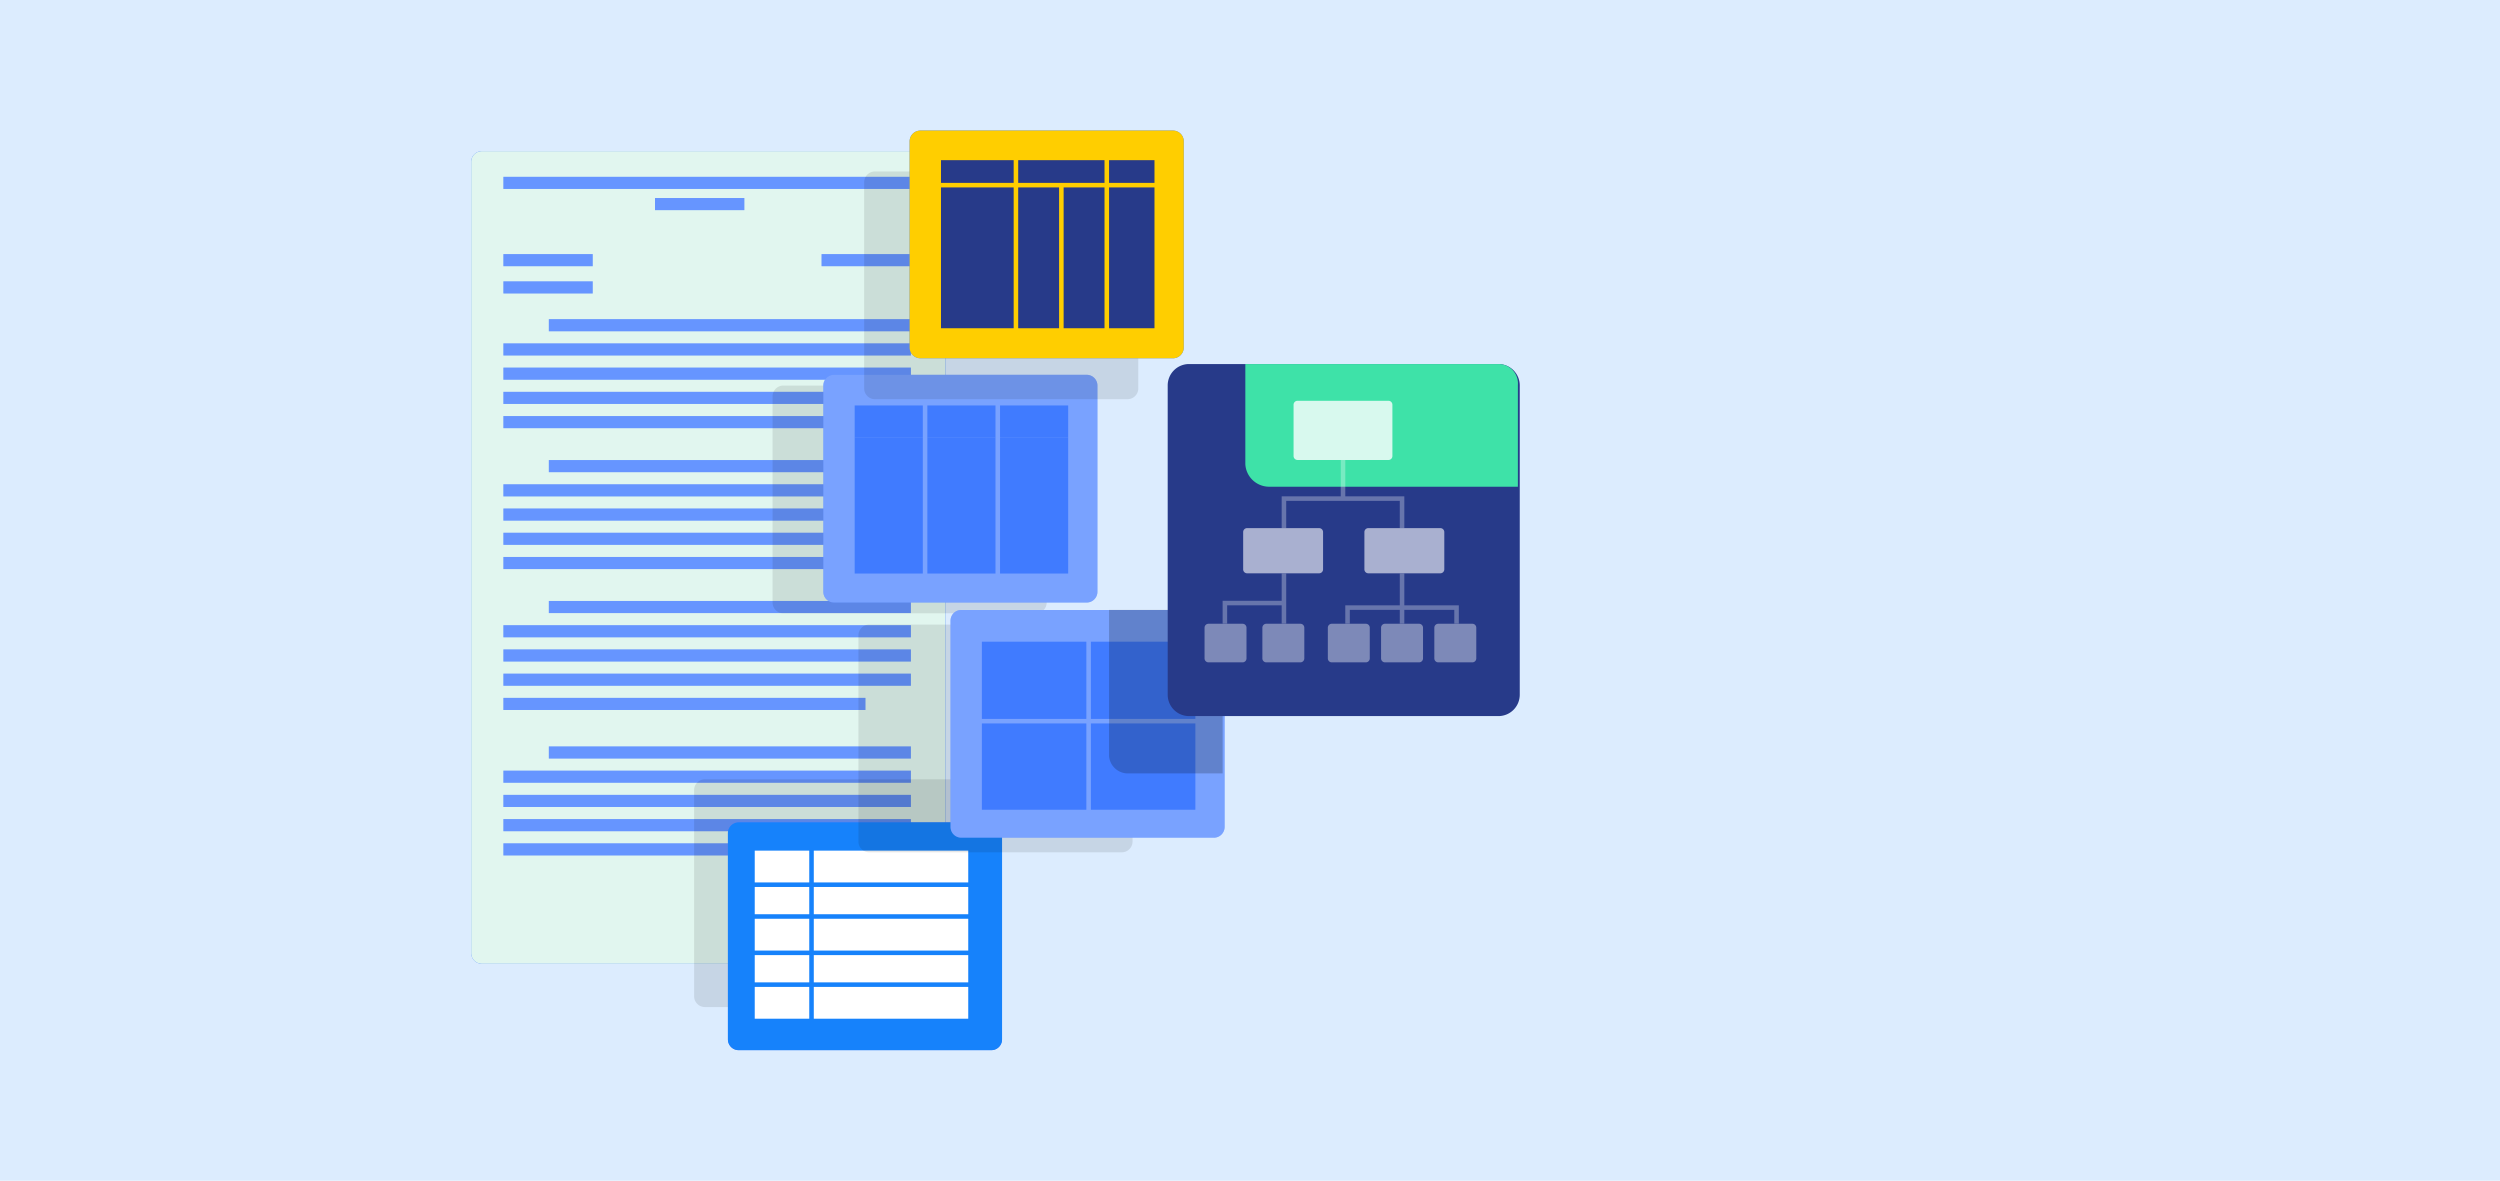 <svg xmlns="http://www.w3.org/2000/svg" xmlns:xlink="http://www.w3.org/1999/xlink" width="451" height="213" viewBox="0 0 451 213">
  <defs>
    <clipPath id="clip-path">
      <rect id="Rectángulo_383302" data-name="Rectángulo 383302" width="189.164" height="165.894" fill="none"/>
    </clipPath>
    <clipPath id="clip-path-3">
      <rect id="Rectángulo_383196" data-name="Rectángulo 383196" width="85.573" height="146.6" fill="#e1f6ef"/>
    </clipPath>
    <clipPath id="clip-path-4">
      <rect id="Rectángulo_383249" data-name="Rectángulo 383249" width="73.516" height="135.023" fill="none"/>
    </clipPath>
    <clipPath id="clip-path-6">
      <rect id="Rectángulo_383251" data-name="Rectángulo 383251" width="49.451" height="41.082" fill="none"/>
    </clipPath>
    <clipPath id="clip-path-7">
      <rect id="Rectángulo_383252" data-name="Rectángulo 383252" width="49.451" height="41.082" fill="#1682fb"/>
    </clipPath>
    <clipPath id="clip-path-14">
      <rect id="Rectángulo_383279" data-name="Rectángulo 383279" width="20.487" height="29.501" fill="none"/>
    </clipPath>
    <clipPath id="clip-path-16">
      <rect id="Rectángulo_383281" data-name="Rectángulo 383281" width="49.451" height="41.083" fill="none"/>
    </clipPath>
    <clipPath id="clip-path-17">
      <rect id="Rectángulo_383282" data-name="Rectángulo 383282" width="49.451" height="41.082" fill="#ffce00"/>
    </clipPath>
    <clipPath id="clip-path-19">
      <rect id="Rectángulo_383300" data-name="Rectángulo 383300" width="49.168" height="22.126" fill="#3ee2a8"/>
    </clipPath>
    <clipPath id="clip-path-20">
      <rect id="Rectángulo_383291" data-name="Rectángulo 383291" width="17.824" height="10.682" fill="none"/>
    </clipPath>
    <clipPath id="clip-path-21">
      <rect id="Rectángulo_383292" data-name="Rectángulo 383292" width="14.415" height="8.154" fill="none"/>
    </clipPath>
    <clipPath id="clip-path-23">
      <rect id="Rectángulo_383294" data-name="Rectángulo 383294" width="7.566" height="6.965" fill="none"/>
    </clipPath>
    <clipPath id="clip-path-27">
      <rect id="Rectángulo_383298" data-name="Rectángulo 383298" width="7.567" height="6.965" fill="none"/>
    </clipPath>
    <clipPath id="clip-path-28">
      <rect id="Rectángulo_383299" data-name="Rectángulo 383299" width="42.613" height="29.501" fill="none"/>
    </clipPath>
  </defs>
  <g id="_18" data-name="18" transform="translate(-810 -10015.347)">
    <rect id="Rectángulo_383195" data-name="Rectángulo 383195" width="451" height="213" transform="translate(810 10015.347)" fill="#dcecfe"/>
    <g id="Grupo_1074955" data-name="Grupo 1074955" transform="translate(895 10038.9)">
      <g id="Grupo_1074954" data-name="Grupo 1074954" clip-path="url(#clip-path)">
        <g id="Grupo_1074886" data-name="Grupo 1074886">
          <g id="Grupo_1074885" data-name="Grupo 1074885" clip-path="url(#clip-path)">
            <path id="Trazado_824982" data-name="Trazado 824982" d="M83.629,151.132H1.944A1.944,1.944,0,0,1,0,149.188V6.476A1.944,1.944,0,0,1,1.944,4.532H83.629a1.944,1.944,0,0,1,1.944,1.944V149.188a1.944,1.944,0,0,1-1.944,1.944" transform="translate(0 -0.818)" fill="#407bff"/>
            <g id="Grupo_1074881" data-name="Grupo 1074881" transform="translate(0 3.713)" style="isolation: isolate">
              <g id="Grupo_1074880" data-name="Grupo 1074880">
                <g id="Grupo_1074879" data-name="Grupo 1074879" clip-path="url(#clip-path-3)">
                  <path id="Trazado_824983" data-name="Trazado 824983" d="M83.629,151.132H1.944A1.944,1.944,0,0,1,0,149.188V6.476A1.944,1.944,0,0,1,1.944,4.532H83.629a1.944,1.944,0,0,1,1.944,1.944V149.188a1.944,1.944,0,0,1-1.944,1.944" transform="translate(0 -4.531)" fill="#e1f6ef"/>
                </g>
              </g>
            </g>
            <rect id="Rectángulo_383197" data-name="Rectángulo 383197" width="16.117" height="2.186" transform="translate(5.811 22.285)" fill="#407bff"/>
            <rect id="Rectángulo_383198" data-name="Rectángulo 383198" width="16.117" height="2.186" transform="translate(5.811 27.202)" fill="#407bff"/>
            <rect id="Rectángulo_383199" data-name="Rectángulo 383199" width="16.117" height="2.186" transform="translate(63.21 22.285)" fill="#407bff"/>
            <rect id="Rectángulo_383200" data-name="Rectángulo 383200" width="16.117" height="2.186" transform="translate(33.162 12.17)" fill="#407bff"/>
            <rect id="Rectángulo_383201" data-name="Rectángulo 383201" width="73.516" height="2.186" transform="translate(5.811 8.346)" fill="#407bff"/>
            <rect id="Rectángulo_383202" data-name="Rectángulo 383202" width="65.315" height="2.186" transform="translate(14.011 34.022)" fill="#407bff"/>
            <rect id="Rectángulo_383203" data-name="Rectángulo 383203" width="73.516" height="2.186" transform="translate(5.811 38.393)" fill="#407bff"/>
            <rect id="Rectángulo_383204" data-name="Rectángulo 383204" width="73.516" height="2.186" transform="translate(5.811 42.763)" fill="#407bff"/>
            <rect id="Rectángulo_383205" data-name="Rectángulo 383205" width="73.516" height="2.186" transform="translate(5.811 47.134)" fill="#407bff"/>
            <rect id="Rectángulo_383206" data-name="Rectángulo 383206" width="65.315" height="2.186" transform="translate(5.812 51.505)" fill="#407bff"/>
            <rect id="Rectángulo_383207" data-name="Rectángulo 383207" width="65.315" height="2.186" transform="translate(14.011 59.442)" fill="#407bff"/>
            <rect id="Rectángulo_383208" data-name="Rectángulo 383208" width="73.516" height="2.186" transform="translate(5.811 63.812)" fill="#407bff"/>
            <rect id="Rectángulo_383209" data-name="Rectángulo 383209" width="73.516" height="2.186" transform="translate(5.811 68.184)" fill="#407bff"/>
            <rect id="Rectángulo_383210" data-name="Rectángulo 383210" width="73.516" height="2.186" transform="translate(5.811 72.554)" fill="#407bff"/>
            <rect id="Rectángulo_383211" data-name="Rectángulo 383211" width="65.315" height="2.186" transform="translate(5.812 76.924)" fill="#407bff"/>
            <rect id="Rectángulo_383212" data-name="Rectángulo 383212" width="65.315" height="2.186" transform="translate(14.011 84.862)" fill="#407bff"/>
            <rect id="Rectángulo_383213" data-name="Rectángulo 383213" width="73.516" height="2.186" transform="translate(5.811 89.233)" fill="#407bff"/>
            <rect id="Rectángulo_383214" data-name="Rectángulo 383214" width="73.516" height="2.186" transform="translate(5.811 93.603)" fill="#407bff"/>
            <rect id="Rectángulo_383215" data-name="Rectángulo 383215" width="73.516" height="2.186" transform="translate(5.811 97.974)" fill="#407bff"/>
            <rect id="Rectángulo_383216" data-name="Rectángulo 383216" width="65.315" height="2.186" transform="translate(5.812 102.344)" fill="#407bff"/>
            <rect id="Rectángulo_383217" data-name="Rectángulo 383217" width="65.315" height="2.186" transform="translate(14.011 111.102)" fill="#407bff"/>
            <rect id="Rectángulo_383218" data-name="Rectángulo 383218" width="73.516" height="2.186" transform="translate(5.811 115.472)" fill="#407bff"/>
            <rect id="Rectángulo_383219" data-name="Rectángulo 383219" width="73.516" height="2.186" transform="translate(5.811 119.842)" fill="#407bff"/>
            <rect id="Rectángulo_383220" data-name="Rectángulo 383220" width="73.516" height="2.186" transform="translate(5.811 124.213)" fill="#407bff"/>
            <rect id="Rectángulo_383221" data-name="Rectángulo 383221" width="65.315" height="2.186" transform="translate(5.812 128.584)" fill="#407bff"/>
            <rect id="Rectángulo_383222" data-name="Rectángulo 383222" width="16.117" height="2.186" transform="translate(63.21 141.183)" fill="#407bff"/>
            <g id="Grupo_1074884" data-name="Grupo 1074884" transform="translate(5.811 8.346)" opacity="0.2" style="isolation: isolate">
              <g id="Grupo_1074883" data-name="Grupo 1074883">
                <g id="Grupo_1074882" data-name="Grupo 1074882" clip-path="url(#clip-path-4)">
                  <rect id="Rectángulo_383223" data-name="Rectángulo 383223" width="16.117" height="2.186" transform="translate(0 13.939)" fill="#fff"/>
                  <rect id="Rectángulo_383224" data-name="Rectángulo 383224" width="16.117" height="2.186" transform="translate(0 18.856)" fill="#fff"/>
                  <rect id="Rectángulo_383225" data-name="Rectángulo 383225" width="16.117" height="2.186" transform="translate(57.399 13.939)" fill="#fff"/>
                  <rect id="Rectángulo_383226" data-name="Rectángulo 383226" width="16.117" height="2.186" transform="translate(27.352 3.824)" fill="#fff"/>
                  <rect id="Rectángulo_383227" data-name="Rectángulo 383227" width="73.516" height="2.186" transform="translate(0)" fill="#fff"/>
                  <rect id="Rectángulo_383228" data-name="Rectángulo 383228" width="65.315" height="2.186" transform="translate(8.2 25.677)" fill="#fff"/>
                  <rect id="Rectángulo_383229" data-name="Rectángulo 383229" width="73.516" height="2.186" transform="translate(0 30.048)" fill="#fff"/>
                  <rect id="Rectángulo_383230" data-name="Rectángulo 383230" width="73.516" height="2.186" transform="translate(0 34.418)" fill="#fff"/>
                  <rect id="Rectángulo_383231" data-name="Rectángulo 383231" width="73.516" height="2.186" transform="translate(0 38.788)" fill="#fff"/>
                  <rect id="Rectángulo_383232" data-name="Rectángulo 383232" width="65.315" height="2.186" transform="translate(0.001 43.159)" fill="#fff"/>
                  <rect id="Rectángulo_383233" data-name="Rectángulo 383233" width="65.315" height="2.186" transform="translate(8.2 51.097)" fill="#fff"/>
                  <rect id="Rectángulo_383234" data-name="Rectángulo 383234" width="73.516" height="2.186" transform="translate(0 55.467)" fill="#fff"/>
                  <rect id="Rectángulo_383235" data-name="Rectángulo 383235" width="73.516" height="2.186" transform="translate(0 59.838)" fill="#fff"/>
                  <rect id="Rectángulo_383236" data-name="Rectángulo 383236" width="73.516" height="2.186" transform="translate(0 64.208)" fill="#fff"/>
                  <rect id="Rectángulo_383237" data-name="Rectángulo 383237" width="65.315" height="2.186" transform="translate(0.001 68.579)" fill="#fff"/>
                  <rect id="Rectángulo_383238" data-name="Rectángulo 383238" width="65.315" height="2.186" transform="translate(8.2 76.517)" fill="#fff"/>
                  <rect id="Rectángulo_383239" data-name="Rectángulo 383239" width="73.516" height="2.186" transform="translate(0 80.887)" fill="#fff"/>
                  <rect id="Rectángulo_383240" data-name="Rectángulo 383240" width="73.516" height="2.186" transform="translate(0 85.257)" fill="#fff"/>
                  <rect id="Rectángulo_383241" data-name="Rectángulo 383241" width="73.516" height="2.186" transform="translate(0 89.628)" fill="#fff"/>
                  <rect id="Rectángulo_383242" data-name="Rectángulo 383242" width="65.315" height="2.186" transform="translate(0.001 93.999)" fill="#fff"/>
                  <rect id="Rectángulo_383243" data-name="Rectángulo 383243" width="65.315" height="2.186" transform="translate(8.2 102.756)" fill="#fff"/>
                  <rect id="Rectángulo_383244" data-name="Rectángulo 383244" width="73.516" height="2.186" transform="translate(0 107.127)" fill="#fff"/>
                  <rect id="Rectángulo_383245" data-name="Rectángulo 383245" width="73.516" height="2.186" transform="translate(0 111.497)" fill="#fff"/>
                  <rect id="Rectángulo_383246" data-name="Rectángulo 383246" width="73.516" height="2.186" transform="translate(0 115.868)" fill="#fff"/>
                  <rect id="Rectángulo_383247" data-name="Rectángulo 383247" width="65.315" height="2.186" transform="translate(0.001 120.238)" fill="#fff"/>
                  <rect id="Rectángulo_383248" data-name="Rectángulo 383248" width="16.117" height="2.186" transform="translate(57.399 132.838)" fill="#fff"/>
                </g>
              </g>
            </g>
          </g>
        </g>
        <g id="Grupo_1074894" data-name="Grupo 1074894">
          <g id="Grupo_1074893" data-name="Grupo 1074893" clip-path="url(#clip-path)">
            <g id="Grupo_1074889" data-name="Grupo 1074889" transform="translate(40.22 117.036)" opacity="0.1" style="isolation: isolate">
              <g id="Grupo_1074888" data-name="Grupo 1074888">
                <g id="Grupo_1074887" data-name="Grupo 1074887" clip-path="url(#clip-path-6)">
                  <path id="Trazado_824984" data-name="Trazado 824984" d="M96.59,183.9H51.021a1.942,1.942,0,0,1-1.941-1.941v-37.2a1.942,1.942,0,0,1,1.941-1.941H96.59a1.942,1.942,0,0,1,1.941,1.941v37.2A1.942,1.942,0,0,1,96.59,183.9" transform="translate(-49.08 -142.818)"/>
                </g>
              </g>
            </g>
            <path id="Trazado_824985" data-name="Trazado 824985" d="M104.032,193.389H58.463a1.942,1.942,0,0,1-1.941-1.941v-37.2a1.942,1.942,0,0,1,1.941-1.941h45.568a1.942,1.942,0,0,1,1.941,1.941v37.2a1.942,1.942,0,0,1-1.941,1.941" transform="translate(-10.204 -27.495)" fill="#407bff"/>
            <g id="Grupo_1074892" data-name="Grupo 1074892" transform="translate(46.318 124.811)" style="isolation: isolate">
              <g id="Grupo_1074891" data-name="Grupo 1074891">
                <g id="Grupo_1074890" data-name="Grupo 1074890" clip-path="url(#clip-path-7)">
                  <path id="Trazado_824986" data-name="Trazado 824986" d="M104.032,193.389H58.463a1.942,1.942,0,0,1-1.941-1.941v-37.2a1.942,1.942,0,0,1,1.941-1.941h45.568a1.942,1.942,0,0,1,1.941,1.941v37.2a1.942,1.942,0,0,1-1.941,1.941" transform="translate(-56.522 -152.306)" fill="#1682fb"/>
                </g>
              </g>
            </g>
            <rect id="Rectángulo_383253" data-name="Rectángulo 383253" width="9.834" height="4.917" transform="translate(51.155 148.749)" fill="#fff"/>
            <rect id="Rectángulo_383254" data-name="Rectángulo 383254" width="27.862" height="4.917" transform="translate(61.808 148.749)" fill="#fff"/>
            <rect id="Rectángulo_383255" data-name="Rectángulo 383255" width="9.834" height="5.736" transform="translate(51.155 142.193)" fill="#fff"/>
            <rect id="Rectángulo_383256" data-name="Rectángulo 383256" width="9.834" height="4.917" transform="translate(51.155 136.457)" fill="#fff"/>
            <rect id="Rectángulo_383257" data-name="Rectángulo 383257" width="27.862" height="5.736" transform="translate(61.808 142.193)" fill="#fff"/>
            <rect id="Rectángulo_383258" data-name="Rectángulo 383258" width="27.862" height="5.736" transform="translate(61.808 154.486)" fill="#fff"/>
            <rect id="Rectángulo_383259" data-name="Rectángulo 383259" width="27.862" height="4.917" transform="translate(61.808 136.457)" fill="#fff"/>
            <rect id="Rectángulo_383260" data-name="Rectángulo 383260" width="9.834" height="5.736" transform="translate(51.155 154.486)" fill="#fff"/>
            <rect id="Rectángulo_383261" data-name="Rectángulo 383261" width="9.834" height="5.736" transform="translate(51.155 129.901)" fill="#fff"/>
            <rect id="Rectángulo_383262" data-name="Rectángulo 383262" width="27.862" height="5.736" transform="translate(61.808 129.901)" fill="#fff"/>
          </g>
        </g>
        <g id="Grupo_1074902" data-name="Grupo 1074902">
          <g id="Grupo_1074901" data-name="Grupo 1074901" clip-path="url(#clip-path)">
            <g id="Grupo_1074897" data-name="Grupo 1074897" transform="translate(54.372 46.004)" opacity="0.1" style="isolation: isolate">
              <g id="Grupo_1074896" data-name="Grupo 1074896">
                <g id="Grupo_1074895" data-name="Grupo 1074895" clip-path="url(#clip-path-6)">
                  <path id="Trazado_824987" data-name="Trazado 824987" d="M113.86,97.22H68.291a1.942,1.942,0,0,1-1.941-1.941v-37.2a1.941,1.941,0,0,1,1.941-1.941H113.86a1.941,1.941,0,0,1,1.941,1.941v37.2a1.942,1.942,0,0,1-1.941,1.941" transform="translate(-66.35 -56.138)"/>
                </g>
              </g>
            </g>
            <path id="Trazado_824988" data-name="Trazado 824988" d="M125.032,94.851H79.463a1.941,1.941,0,0,1-1.941-1.941V55.71a1.941,1.941,0,0,1,1.941-1.941h45.568a1.941,1.941,0,0,1,1.941,1.941v37.2a1.941,1.941,0,0,1-1.941,1.941" transform="translate(-13.995 -9.707)" fill="#407bff"/>
            <g id="Grupo_1074900" data-name="Grupo 1074900" transform="translate(63.527 44.062)" opacity="0.3" style="isolation: isolate">
              <g id="Grupo_1074899" data-name="Grupo 1074899">
                <g id="Grupo_1074898" data-name="Grupo 1074898" clip-path="url(#clip-path-6)">
                  <path id="Trazado_824989" data-name="Trazado 824989" d="M125.032,94.851H79.463a1.941,1.941,0,0,1-1.941-1.941V55.71a1.941,1.941,0,0,1,1.941-1.941h45.568a1.941,1.941,0,0,1,1.941,1.941v37.2a1.941,1.941,0,0,1-1.941,1.941" transform="translate(-77.522 -53.769)" fill="#fff"/>
                </g>
              </g>
            </g>
            <rect id="Rectángulo_383266" data-name="Rectángulo 383266" width="12.292" height="5.736" transform="translate(95.406 49.593)" fill="#407bff"/>
            <rect id="Rectángulo_383267" data-name="Rectángulo 383267" width="12.292" height="5.736" transform="translate(82.295 49.593)" fill="#407bff"/>
            <rect id="Rectángulo_383268" data-name="Rectángulo 383268" width="12.292" height="24.584" transform="translate(82.295 55.329)" fill="#407bff"/>
            <rect id="Rectángulo_383269" data-name="Rectángulo 383269" width="12.292" height="24.584" transform="translate(95.406 55.329)" fill="#407bff"/>
            <rect id="Rectángulo_383270" data-name="Rectángulo 383270" width="12.292" height="5.736" transform="translate(69.183 49.593)" fill="#407bff"/>
            <rect id="Rectángulo_383271" data-name="Rectángulo 383271" width="12.292" height="24.584" transform="translate(69.183 55.329)" fill="#407bff"/>
          </g>
        </g>
        <g id="Grupo_1074913" data-name="Grupo 1074913">
          <g id="Grupo_1074912" data-name="Grupo 1074912" clip-path="url(#clip-path)">
            <g id="Grupo_1074905" data-name="Grupo 1074905" transform="translate(69.862 89.12)" opacity="0.1" style="isolation: isolate">
              <g id="Grupo_1074904" data-name="Grupo 1074904">
                <g id="Grupo_1074903" data-name="Grupo 1074903" clip-path="url(#clip-path-6)">
                  <path id="Trazado_824990" data-name="Trazado 824990" d="M132.762,149.835H87.193a1.942,1.942,0,0,1-1.941-1.941v-37.2a1.941,1.941,0,0,1,1.941-1.941h45.568a1.941,1.941,0,0,1,1.941,1.941v37.2a1.942,1.942,0,0,1-1.941,1.941" transform="translate(-85.252 -108.752)"/>
                </g>
              </g>
            </g>
            <path id="Trazado_824991" data-name="Trazado 824991" d="M153.032,146.62H107.463a1.942,1.942,0,0,1-1.941-1.941v-37.2a1.941,1.941,0,0,1,1.941-1.941h45.568a1.941,1.941,0,0,1,1.941,1.941v37.2a1.942,1.942,0,0,1-1.941,1.941" transform="translate(-19.049 -19.052)" fill="#407bff"/>
            <g id="Grupo_1074908" data-name="Grupo 1074908" transform="translate(86.473 86.485)" opacity="0.3" style="isolation: isolate">
              <g id="Grupo_1074907" data-name="Grupo 1074907">
                <g id="Grupo_1074906" data-name="Grupo 1074906" clip-path="url(#clip-path-6)">
                  <path id="Trazado_824992" data-name="Trazado 824992" d="M153.032,146.62H107.463a1.942,1.942,0,0,1-1.941-1.941v-37.2a1.941,1.941,0,0,1,1.941-1.941h45.568a1.941,1.941,0,0,1,1.941,1.941v37.2a1.942,1.942,0,0,1-1.941,1.941" transform="translate(-105.522 -105.538)" fill="#fff"/>
                </g>
              </g>
            </g>
            <rect id="Rectángulo_383275" data-name="Rectángulo 383275" width="18.848" height="13.931" transform="translate(111.796 92.206)" fill="#407bff"/>
            <rect id="Rectángulo_383276" data-name="Rectángulo 383276" width="18.848" height="13.931" transform="translate(92.129 92.206)" fill="#407bff"/>
            <rect id="Rectángulo_383277" data-name="Rectángulo 383277" width="18.848" height="15.57" transform="translate(92.129 106.956)" fill="#407bff"/>
            <rect id="Rectángulo_383278" data-name="Rectángulo 383278" width="18.848" height="15.57" transform="translate(111.796 106.956)" fill="#407bff"/>
            <g id="Grupo_1074911" data-name="Grupo 1074911" transform="translate(115.074 86.469)" opacity="0.2" style="isolation: isolate">
              <g id="Grupo_1074910" data-name="Grupo 1074910">
                <g id="Grupo_1074909" data-name="Grupo 1074909" clip-path="url(#clip-path-14)">
                  <path id="Trazado_824993" data-name="Trazado 824993" d="M160.911,107.477v27.543H143.923a3.4,3.4,0,0,1-3.5-3.655V105.518h18.905c1.074,0,1.582.885,1.582,1.959" transform="translate(-140.424 -105.518)"/>
                </g>
              </g>
            </g>
          </g>
        </g>
        <g id="Grupo_1074921" data-name="Grupo 1074921">
          <g id="Grupo_1074920" data-name="Grupo 1074920" clip-path="url(#clip-path)">
            <g id="Grupo_1074916" data-name="Grupo 1074916" transform="translate(70.897 7.379)" opacity="0.1" style="isolation: isolate">
              <g id="Grupo_1074915" data-name="Grupo 1074915">
                <g id="Grupo_1074914" data-name="Grupo 1074914" clip-path="url(#clip-path-16)">
                  <path id="Trazado_824994" data-name="Trazado 824994" d="M134.026,50.088H88.457a1.942,1.942,0,0,1-1.941-1.941v-37.2a1.942,1.942,0,0,1,1.941-1.941h45.568a1.942,1.942,0,0,1,1.941,1.941v37.2a1.942,1.942,0,0,1-1.941,1.941" transform="translate(-86.516 -9.005)"/>
                </g>
              </g>
            </g>
            <path id="Trazado_824995" data-name="Trazado 824995" d="M144.032,41.082H98.463a1.942,1.942,0,0,1-1.941-1.941V1.941A1.941,1.941,0,0,1,98.463,0h45.568a1.941,1.941,0,0,1,1.941,1.941v37.2a1.942,1.942,0,0,1-1.941,1.941" transform="translate(-17.425)" fill="#407bff"/>
            <g id="Grupo_1074919" data-name="Grupo 1074919" transform="translate(79.097)" style="isolation: isolate">
              <g id="Grupo_1074918" data-name="Grupo 1074918">
                <g id="Grupo_1074917" data-name="Grupo 1074917" clip-path="url(#clip-path-17)">
                  <path id="Trazado_824996" data-name="Trazado 824996" d="M144.032,41.082H98.463a1.942,1.942,0,0,1-1.941-1.941V1.941A1.941,1.941,0,0,1,98.463,0h45.568a1.941,1.941,0,0,1,1.941,1.941v37.2a1.942,1.942,0,0,1-1.941,1.941" transform="translate(-96.522)" fill="#ffce00"/>
                </g>
              </g>
            </g>
            <rect id="Rectángulo_383283" data-name="Rectángulo 383283" width="15.57" height="4.097" transform="translate(98.684 5.341)" fill="#273a89"/>
            <rect id="Rectángulo_383284" data-name="Rectángulo 383284" width="7.375" height="25.404" transform="translate(98.684 10.258)" fill="#273a89"/>
            <rect id="Rectángulo_383285" data-name="Rectángulo 383285" width="8.195" height="4.097" transform="translate(115.074 5.341)" fill="#273a89"/>
            <rect id="Rectángulo_383286" data-name="Rectángulo 383286" width="8.195" height="25.404" transform="translate(115.074 10.258)" fill="#273a89"/>
            <rect id="Rectángulo_383287" data-name="Rectángulo 383287" width="7.375" height="25.404" transform="translate(106.879 10.258)" fill="#273a89"/>
            <rect id="Rectángulo_383288" data-name="Rectángulo 383288" width="13.112" height="25.404" transform="translate(84.753 10.258)" fill="#273a89"/>
            <rect id="Rectángulo_383289" data-name="Rectángulo 383289" width="13.112" height="4.097" transform="translate(84.753 5.341)" fill="#273a89"/>
          </g>
        </g>
        <g id="Grupo_1074953" data-name="Grupo 1074953">
          <g id="Grupo_1074952" data-name="Grupo 1074952" clip-path="url(#clip-path)">
            <path id="Trazado_824997" data-name="Trazado 824997" d="M212.989,114.91h-55.8a3.857,3.857,0,0,1-3.856-3.856v-55.8a3.856,3.856,0,0,1,3.856-3.856h55.8a3.856,3.856,0,0,1,3.856,3.856v55.8a3.856,3.856,0,0,1-3.856,3.856" transform="translate(-27.681 -9.279)" fill="#273a89"/>
            <g id="Grupo_1074951" data-name="Grupo 1074951" transform="translate(139.658 42.122)" style="isolation: isolate">
              <g id="Grupo_1074950" data-name="Grupo 1074950">
                <g id="Grupo_1074949" data-name="Grupo 1074949" clip-path="url(#clip-path-19)">
                  <path id="Trazado_825009" data-name="Trazado 825009" d="M219.592,55.279V73.644H174.579a4.3,4.3,0,0,1-4.155-4.065V51.518h45.653a3.5,3.5,0,0,1,3.516,3.761" transform="translate(-170.424 -51.518)" fill="#3ee2a8"/>
                </g>
              </g>
            </g>
            <g id="Grupo_1074956" data-name="Grupo 1074956" transform="translate(148.365 48.745)" opacity="0.8">
              <g id="Grupo_1074923" data-name="Grupo 1074923">
                <g id="Grupo_1074922" data-name="Grupo 1074922" clip-path="url(#clip-path-20)">
                  <path id="Trazado_824998" data-name="Trazado 824998" d="M198.159,70.165h-16.4a.715.715,0,0,1-.715-.714V60.2a.715.715,0,0,1,.715-.714h16.4a.714.714,0,0,1,.714.714v9.254a.714.714,0,0,1-.714.714" transform="translate(-181.049 -59.483)" fill="#fff"/>
                </g>
              </g>
            </g>
            <g id="Grupo_1074957" data-name="Grupo 1074957" transform="translate(139.266 71.719)" opacity="0.6">
              <g id="Grupo_1074926" data-name="Grupo 1074926">
                <g id="Grupo_1074925" data-name="Grupo 1074925" clip-path="url(#clip-path-21)">
                  <path id="Trazado_824999" data-name="Trazado 824999" d="M183.647,95.672H170.66a.714.714,0,0,1-.714-.714V88.232a.714.714,0,0,1,.714-.714h12.987a.714.714,0,0,1,.714.714v6.726a.714.714,0,0,1-.714.714" transform="translate(-169.946 -87.518)" fill="#fff"/>
                </g>
              </g>
            </g>
            <g id="Grupo_1074958" data-name="Grupo 1074958" transform="translate(161.137 71.719)" opacity="0.6">
              <g id="Grupo_1074929" data-name="Grupo 1074929">
                <g id="Grupo_1074928" data-name="Grupo 1074928" clip-path="url(#clip-path-21)">
                  <path id="Trazado_825000" data-name="Trazado 825000" d="M210.336,95.672H197.349a.714.714,0,0,1-.714-.714V88.232a.714.714,0,0,1,.714-.714h12.987a.714.714,0,0,1,.714.714v6.726a.714.714,0,0,1-.714.714" transform="translate(-196.635 -87.518)" fill="#fff"/>
                </g>
              </g>
            </g>
            <g id="Grupo_1074959" data-name="Grupo 1074959" transform="translate(154.538 88.972)" opacity="0.4">
              <g id="Grupo_1074932" data-name="Grupo 1074932">
                <g id="Grupo_1074931" data-name="Grupo 1074931" clip-path="url(#clip-path-23)">
                  <path id="Trazado_825001" data-name="Trazado 825001" d="M195.434,115.537H189.3a.714.714,0,0,1-.715-.714v-5.536a.714.714,0,0,1,.715-.715h6.138a.714.714,0,0,1,.714.715v5.536a.714.714,0,0,1-.714.714" transform="translate(-188.582 -108.572)" fill="#fff"/>
                </g>
              </g>
            </g>
            <g id="Grupo_1074960" data-name="Grupo 1074960" transform="translate(164.147 88.972)" opacity="0.4">
              <g id="Grupo_1074935" data-name="Grupo 1074935">
                <g id="Grupo_1074934" data-name="Grupo 1074934" clip-path="url(#clip-path-23)">
                  <path id="Trazado_825002" data-name="Trazado 825002" d="M207.159,115.537h-6.138a.715.715,0,0,1-.715-.714v-5.536a.715.715,0,0,1,.715-.715h6.138a.714.714,0,0,1,.714.715v5.536a.714.714,0,0,1-.714.714" transform="translate(-200.308 -108.572)" fill="#fff"/>
                </g>
              </g>
            </g>
            <g id="Grupo_1074961" data-name="Grupo 1074961" transform="translate(173.756 88.972)" opacity="0.4">
              <g id="Grupo_1074938" data-name="Grupo 1074938">
                <g id="Grupo_1074937" data-name="Grupo 1074937" clip-path="url(#clip-path-23)">
                  <path id="Trazado_825003" data-name="Trazado 825003" d="M218.885,115.537h-6.138a.714.714,0,0,1-.715-.714v-5.536a.715.715,0,0,1,.715-.715h6.138a.714.714,0,0,1,.714.715v5.536a.714.714,0,0,1-.714.714" transform="translate(-212.034 -108.572)" fill="#fff"/>
                </g>
              </g>
            </g>
            <g id="Grupo_1074962" data-name="Grupo 1074962" transform="translate(132.304 88.972)" opacity="0.4">
              <g id="Grupo_1074941" data-name="Grupo 1074941">
                <g id="Grupo_1074940" data-name="Grupo 1074940" clip-path="url(#clip-path-23)">
                  <path id="Trazado_825004" data-name="Trazado 825004" d="M168.3,115.537h-6.138a.715.715,0,0,1-.715-.714v-5.536a.715.715,0,0,1,.715-.715H168.3a.714.714,0,0,1,.714.715v5.536a.714.714,0,0,1-.714.714" transform="translate(-161.45 -108.572)" fill="#fff"/>
                </g>
              </g>
            </g>
            <g id="Grupo_1074963" data-name="Grupo 1074963" transform="translate(142.733 88.972)" opacity="0.4">
              <g id="Grupo_1074944" data-name="Grupo 1074944">
                <g id="Grupo_1074943" data-name="Grupo 1074943" clip-path="url(#clip-path-27)">
                  <path id="Trazado_825005" data-name="Trazado 825005" d="M181.028,115.537h-6.138a.715.715,0,0,1-.715-.714v-5.536a.715.715,0,0,1,.715-.715h6.138a.714.714,0,0,1,.714.715v5.536a.714.714,0,0,1-.714.714" transform="translate(-174.176 -108.572)" fill="#fff"/>
                </g>
              </g>
            </g>
            <g id="Grupo_1074964" data-name="Grupo 1074964" transform="translate(135.561 59.427)" opacity="0.3">
              <g id="Grupo_1074947" data-name="Grupo 1074947">
                <g id="Grupo_1074946" data-name="Grupo 1074946" clip-path="url(#clip-path-28)">
                  <path id="Trazado_825006" data-name="Trazado 825006" d="M199.731,84.81h.819V79.074H189.9V72.518h-.819v6.556H178.424V84.81h.819V79.893h20.487Z" transform="translate(-167.771 -72.518)" fill="#fff"/>
                  <path id="Trazado_825007" data-name="Trazado 825007" d="M176.078,102.435H165.424v4.1h.819v-3.278h9.834v3.278h.819V97.518h-.819Z" transform="translate(-165.424 -77.031)" fill="#fff"/>
                  <path id="Trazado_825008" data-name="Trazado 825008" d="M203.078,103.254V97.518h-.819v5.736h-9.834v3.278h.819v-2.458h9.014v2.458h.819v-2.458h9.014v2.458h.819v-3.278Z" transform="translate(-170.298 -77.031)" fill="#fff"/>
                </g>
              </g>
            </g>
          </g>
        </g>
      </g>
    </g>
  </g>
</svg>
